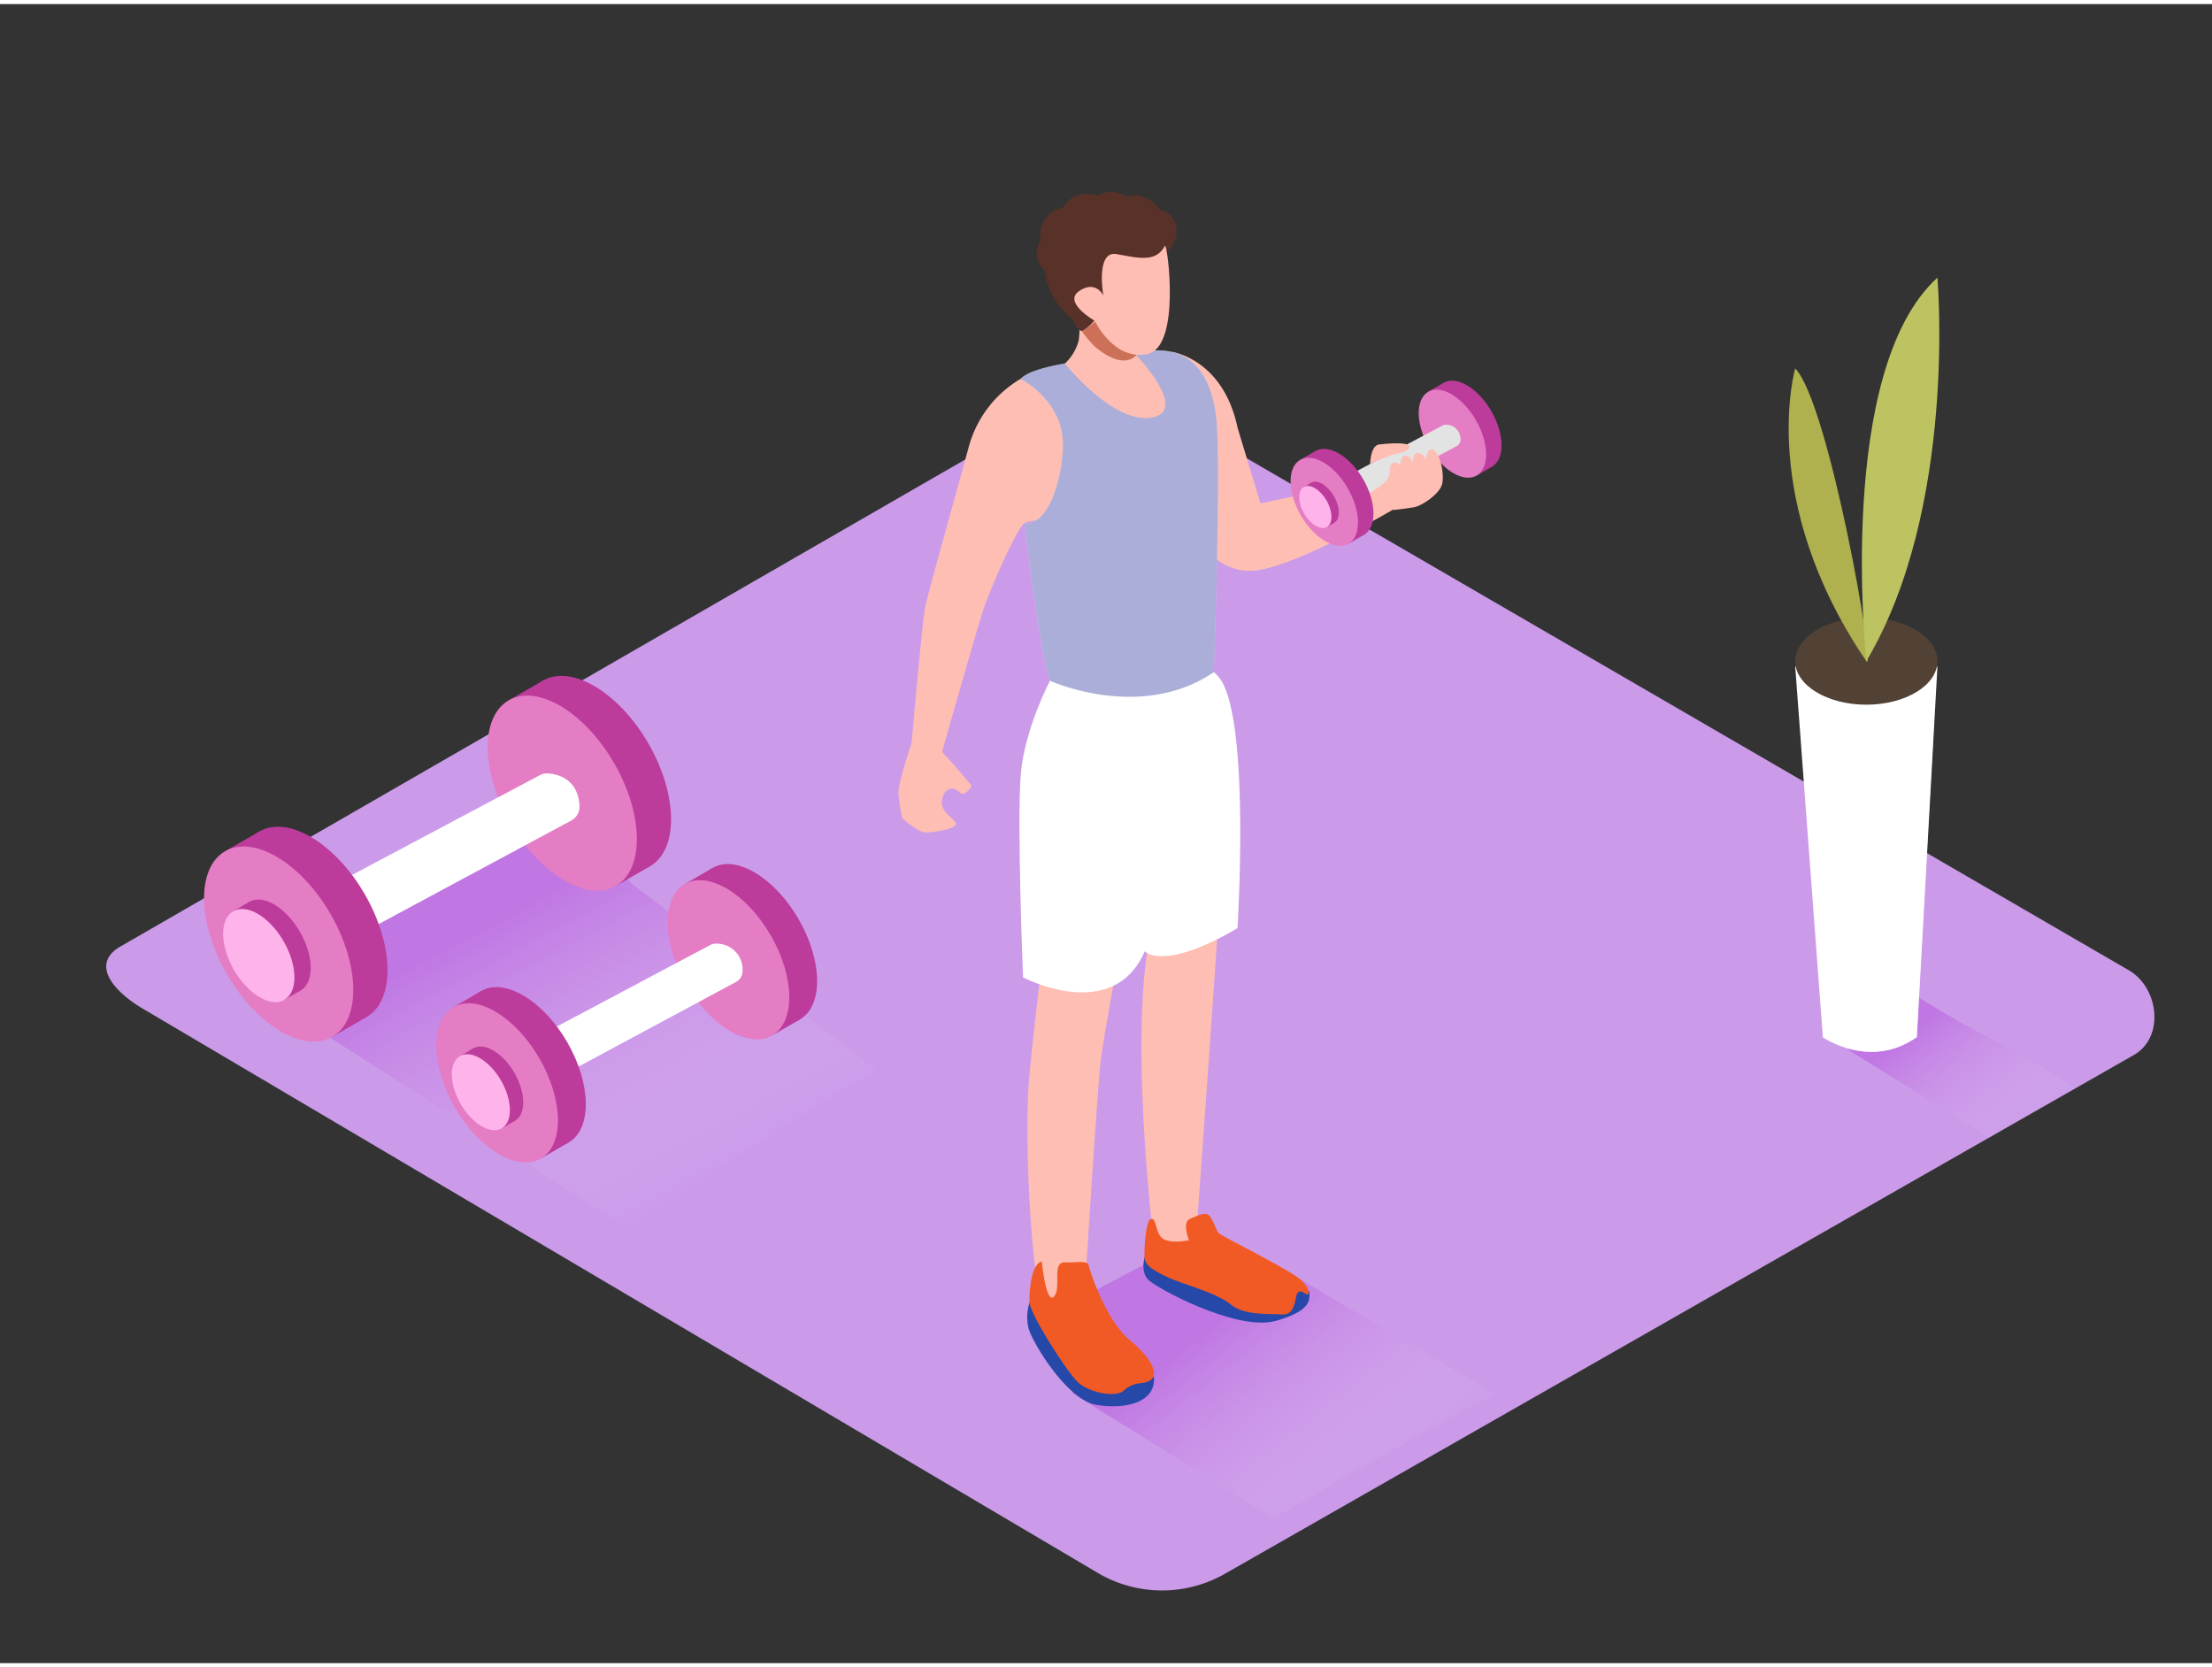 <svg id="Layer_2" data-name="Layer 2" xmlns="http://www.w3.org/2000/svg" xmlns:xlink="http://www.w3.org/1999/xlink" viewBox="0 0 400 300" width="406" height="306" class="illustration styles_illustrationTablet__1DWOa"><rect x="0" y="0" width="400" height="300" fill="#333333" stroke="none"/><defs><linearGradient id="linear-gradient" x1="121.06" y1="215.45" x2="93.46" y2="163.71" gradientUnits="userSpaceOnUse"><stop offset="0" stop-color="#fff" stop-opacity="0.03"></stop><stop offset="0.99" stop-color="#aa2dd4"></stop></linearGradient><linearGradient id="linear-gradient-2" x1="366.8" y1="207.82" x2="348.04" y2="183.87" xlink:href="#linear-gradient"></linearGradient><linearGradient id="linear-gradient-3" x1="248.24" y1="271.76" x2="221.41" y2="237.52" xlink:href="#linear-gradient"></linearGradient></defs><title>PP</title><path d="M198.91,283.92,26.41,182c-5.49-3.08-10.2-8.15-4.85-11.46L194.69,70.74c2.6-1.61,6.54-2.66,9.18-1.13L384.94,174.7c5.49,3.19,6.48,12.1,1,15.29L221.65,283.76A22.94,22.94,0,0,1,198.91,283.92Z" fill="#cb9bea"></path><path d="M158.66,192.84l-44.13-33.56c-1,0-10.75-18.08-11.69-18.38-6.08,3.37-47.15,25.25-53.85,29.25-.06,1.14,5.42,12.25,5.4,13.38l59,37.72C127,213.16,144.67,200.29,158.66,192.84Z" opacity="0.32" fill="url(#linear-gradient)"></path><path d="M364.6,189.61c-8.29-4.62-17.17-8.88-24.46-15-3.46,1.82-7.05,3.74-9.54,5.23,0,.79,3.79,8.56,3.77,9.36l25.44,15.8c5.31-3.17,10.38-6.09,15.52-9C371.81,193.79,368.24,191.64,364.6,189.61Z" opacity="0.32" fill="url(#linear-gradient-2)"></path><path d="M270.4,251.34l-35.08-20.61c-1,0-20.72-6.13-21.66-6.42-6.08,3.37-18.37,9.55-25.06,13.55-.06,1.14,5.42,12.25,5.4,13.38l36.38,22.59C243.93,265.72,256.41,258.78,270.4,251.34Z" opacity="0.32" fill="url(#linear-gradient-3)"></path><path d="M207,226.57s-.8,2.46.54,4,16.13,9.49,23.08,7.56,6.18-4.17,6.12-5.37" fill="#2648a9"></path><path d="M186.21,234.72a8.45,8.45,0,0,0-.21,4.77c.68,2.47,6.91,13,12.37,13.83s10.61-.56,10.3-5" fill="#2648a9"></path><path d="M202.21,172.59s-2.56,13.68-3.15,18.28-2.85,41-2.85,41-4.84,6.68-7.11,5-4.08-31-3-42.65,3.21-28.4,3.21-28.4" fill="#ffbeb3"></path><path d="M220.61,159.28c.29.63-4.3,63.44-4.3,63.44s-3.5,3.94-7.61,1.72c0,0-5.27-42.48.19-59.61" fill="#ffbeb3"></path><path d="M189.89,122.32s-4.48,8.48-5.27,16.64S185,176,185,176s16.24,8.55,22-4.71c0,0,3.26,3.73,16.78-4.19,0,0,2.15-34.3-2.5-44S191.3,118.67,189.89,122.32Z" fill="#ffffff"></path><path d="M211.95,62.9s9.26,1.25,11.86,13.78l4.13,13.61,19.66-4.2,4.86,5s-18.49,11-26,11.38-11.9-7.91-13.81-13.12S211.95,62.9,211.95,62.9Z" fill="#ffbeb3"></path><path d="M184.57,67.76a20.52,20.52,0,0,0-9.4,12.35c-2.38,8.76-7.2,25.89-7.8,28.56s-2.52,24.94-2.52,24.94-2.38,7-2.38,8.91a23.65,23.65,0,0,0,.74,4.75s2.82,2.52,4.16,2.52,5.34-.59,5.49-1.48-3-2.08-2.52-4.45,2.2-2.38,3.18-1.34,2.17-1.19,2.17-1.19-3.56-4.31-5.34-6.09c0,0,6.53-23.1,7.72-26.47s5.78-14,7.2-14.91,6.46.84,10.17-10.14S184.57,67.76,184.57,67.76Z" fill="#ffbeb3"></path><path d="M220,75.41c-.43-4.92-2.27-10.86-7.62-12.4a12.5,12.5,0,0,0-5-.26l-6.47,1L192.56,65s-6.55,1-8,2.8c0,0,8,3.94,7.64,12.49-.23,6-2.72,14-6.94,13.62,0,0,2.9,24.51,4.62,28.45,0,0,16.37,7.46,29.61-1.55C219.49,120.77,220.81,85.13,220,75.41Z" fill="#ffffff"></path><path d="M220,75.41c-.43-4.92-2.27-10.86-7.62-12.4a12.5,12.5,0,0,0-5-.26l-6.47,1L192.56,65s-6.55,1-8,2.8c0,0,8,3.94,7.64,12.49-.23,6-2.72,14-6.94,13.62,0,0,2.9,24.51,4.62,28.45,0,0,16.37,7.46,29.61-1.55C219.49,120.77,220.81,85.13,220,75.41Z" fill="#464daa" opacity="0.45"></path><path d="M195.07,54.92a25,25,0,0,1,0,5.87A8.65,8.65,0,0,1,192.56,65s8.78,11,15.7,9.77-2.85-11.33-2.85-11.33.76.24.65-2.94" fill="#ffbeb3"></path><path d="M188.39,227.37s.77,7.88,2.2,6.34-.51-6.28,2-6.18,4.05-.49,4.32.69,3.13,9.88,7.46,13.44,6.14,7.45,1.81,7.71a5.28,5.28,0,0,0-3,1.37c-1.21,1.23-6.39.5-8.53-1.8s-8.46-12.2-8.49-14.22S186.46,227.83,188.39,227.37Z" fill="#f15a24"></path><path d="M215,223.53s-1.3-3.22.14-3.84,2.89-1.4,3.61-.53,1.15,2.64,1.72,3.16,13,6.67,14.81,8.41,1.48,2.9.91,2.54-1.31-.85-1.67,0-.31,3.84-2.64,3.68-6.86.26-9.37-1.84-8.86-3.7-11.21-4.82-4.32-2.11-4.35-3.7.18-6.76,1.23-6.93.68,2.91,2.32,3.72S215,223.53,215,223.53Z" fill="#f15a24"></path><path d="M205.5,63.5l-.09-.1-7-6.29-2.7,2.16a28.13,28.13,0,0,0,2.15,2.56C200.24,63.88,203.39,65.58,205.5,63.5Z" fill="#cc7158"></path><path d="M211.85,38.41a4,4,0,0,0-2.16-1.21,4.89,4.89,0,0,0-.63-.84,5.54,5.54,0,0,0-3.68-1.78,3.29,3.29,0,0,0-1.53.28A6.28,6.28,0,0,0,201.2,34a4.21,4.21,0,0,0-2.72.67,5.44,5.44,0,0,0-4.09.12,4.59,4.59,0,0,0-2.11,2,5.11,5.11,0,0,0-3.61,2.61,4.28,4.28,0,0,0-.42,3.29,4,4,0,0,0-.4,4.12A4.53,4.53,0,0,0,189,48.27a3,3,0,0,0,0,.42A13.64,13.64,0,0,0,191.12,54a11.74,11.74,0,0,0,1.55,1.87c.38.38.77.73,1.18,1.08s.32.53.28.22a2.45,2.45,0,0,0,1.57,2,11.32,11.32,0,0,0,4.19-5.09.58.58,0,0,1,1,0L208.54,46a5.51,5.51,0,0,0,4-3.56A4.12,4.12,0,0,0,211.85,38.41Z" fill="#583228"></path><path d="M210.65,43.72c.41-.79,3,18.18-3.1,19.54s-9.6-6-9.6-6-5.82-3.31-2.81-5.37,4.38.8,4.38.8-1.45-8.16,2.4-7.48S209,46.82,210.65,43.72Z" fill="#ffbeb3"></path><ellipse cx="265.44" cy="76.06" rx="4.9" ry="8.75" transform="translate(-2.47 142.91) rotate(-30)" fill="#bc3b9b"></ellipse><polyline points="258.26 70.1 261.06 68.48 269.2 75.88 269.81 83.64 267.02 85.26" fill="#bc3b9b"></polyline><ellipse cx="262.64" cy="77.68" rx="4.9" ry="8.75" transform="translate(-3.65 141.73) rotate(-30)" fill="#e47dc4"></ellipse><path d="M245,84.63l15.85-8.42a1.26,1.26,0,0,1,.68-.15,2.59,2.59,0,0,1,2.58,2.66,1.28,1.28,0,0,1-.67,1.19l-16.2,8.71a1.27,1.27,0,0,1-1.69-.47l-1-1.74A1.27,1.27,0,0,1,245,84.63Z" fill="#e3e3e3"></path><ellipse cx="242.27" cy="88.39" rx="4.9" ry="8.75" transform="translate(-11.73 132.98) rotate(-30)" fill="#bc3b9b"></ellipse><polyline points="235.1 82.42 237.9 80.81 246.03 88.2 246.65 95.97 243.85 97.58" fill="#bc3b9b"></polyline><ellipse cx="239.48" cy="90" rx="4.9" ry="8.75" transform="translate(-12.92 131.8) rotate(-30)" fill="#e47dc4"></ellipse><ellipse cx="239.19" cy="90.17" rx="2.34" ry="4.18" transform="translate(-13.04 131.67) rotate(-30)" fill="#bc3b9b"></ellipse><polyline points="235.76 87.32 237.1 86.55 240.99 90.08 241.28 93.79 239.94 94.56" fill="#bc3b9b"></polyline><ellipse cx="237.85" cy="90.94" rx="2.34" ry="4.18" transform="translate(-13.6 131.11) rotate(-30)" fill="#ffb3eb"></ellipse><path d="M259.26,80.65c-1.2-.74-1.38,1.67-1.38,1.67a2.13,2.13,0,0,0-1.29-1.12c-1-.37-1.11,1.72-1.11,1.72s-.46-1.35-1.38-1.26-.92,1.93-.92,1.94c0-.19-.27-.46-.4-.55a.9.9,0,0,0-1.21.25c-.34.43-.2,1-.29,1.49a2.68,2.68,0,0,1-.68,1.52,20,20,0,0,1-2.08,1.59L252,91.48s2.22-.23,3.7-.5,4.61-2.4,5.07-4.15S260.46,81.39,259.26,80.65Z" fill="#ffbeb3"></path><path d="M249.39,79.64c-1.25.15-1.56,2.23-1.63,3.53a20,20,0,0,1,3.09-1.3l.14-.05c.26-.43,3.42-.53,3.84-1.63S251,79.45,249.39,79.64Z" fill="#ffbeb3"></path><ellipse cx="107.86" cy="139.12" rx="10.84" ry="19.38" transform="translate(-55.11 72.57) rotate(-30)" fill="#bc3b9b"></ellipse><polyline points="91.98 125.91 98.17 122.34 116.19 138.72 117.55 155.9 111.36 159.47" fill="#bc3b9b"></polyline><ellipse cx="101.67" cy="142.69" rx="10.84" ry="19.38" transform="translate(-57.72 69.95) rotate(-30)" fill="#e47dc4"></ellipse><path d="M62.51,158.09l35.08-18.64a2.79,2.79,0,0,1,1.49-.33c1.73.11,5.44.93,5.72,5.89a2.83,2.83,0,0,1-1.49,2.62L67.45,166.91a2.81,2.81,0,0,1-3.75-1L61.41,162A2.81,2.81,0,0,1,62.51,158.09Z" fill="#ffffff"></path><ellipse cx="56.58" cy="166.4" rx="10.84" ry="19.38" transform="translate(-75.62 50.58) rotate(-30)" fill="#bc3b9b"></ellipse><polyline points="40.7 153.19 46.89 149.62 64.91 166 66.27 183.18 60.08 186.75" fill="#bc3b9b"></polyline><ellipse cx="50.39" cy="169.97" rx="10.84" ry="19.38" transform="translate(-78.23 47.97) rotate(-30)" fill="#e47dc4"></ellipse><ellipse cx="49.75" cy="170.34" rx="5.18" ry="9.25" transform="translate(-78.51 47.7) rotate(-30)" fill="#bc3b9b"></ellipse><polyline points="42.17 164.03 45.12 162.33 53.73 170.15 54.38 178.35 51.42 180.06" fill="#bc3b9b"></polyline><ellipse cx="46.79" cy="172.05" rx="5.18" ry="9.25" transform="translate(-79.75 46.45) rotate(-30)" fill="#ffb3eb"></ellipse><ellipse cx="136.76" cy="169.9" rx="8.84" ry="15.81" transform="translate(-66.63 91.14) rotate(-30)" fill="#bc3b9b"></ellipse><polyline points="123.81 159.13 128.86 156.21 143.56 169.58 144.67 183.59 139.62 186.51" fill="#bc3b9b"></polyline><ellipse cx="131.72" cy="172.82" rx="8.84" ry="15.81" transform="translate(-68.76 89.01) rotate(-30)" fill="#e47dc4"></ellipse><path d="M99.77,185.38l28.62-15.21a2.27,2.27,0,0,1,1.22-.27,4.67,4.67,0,0,1,4.67,4.8,2.3,2.3,0,0,1-1.21,2.14L103.8,192.57a2.29,2.29,0,0,1-3.06-.85l-1.87-3.15A2.29,2.29,0,0,1,99.77,185.38Z" fill="#ffffff"></path><ellipse cx="94.93" cy="192.15" rx="8.84" ry="15.81" transform="translate(-83.36 73.21) rotate(-30)" fill="#bc3b9b"></ellipse><polyline points="81.98 181.38 87.03 178.46 101.73 191.82 102.84 205.84 97.79 208.75" fill="#bc3b9b"></polyline><ellipse cx="89.89" cy="195.07" rx="8.84" ry="15.81" transform="translate(-85.49 71.08) rotate(-30)" fill="#e47dc4"></ellipse><ellipse cx="89.36" cy="195.37" rx="4.22" ry="7.55" transform="translate(-85.71 70.86) rotate(-30)" fill="#bc3b9b"></ellipse><polyline points="83.18 190.22 85.59 188.83 92.61 195.21 93.14 201.91 90.73 203.3" fill="#bc3b9b"></polyline><ellipse cx="86.95" cy="196.76" rx="4.22" ry="7.55" transform="translate(-86.73 69.84) rotate(-30)" fill="#ffb3eb"></ellipse><path d="M324.63,119.79l5,67s8.51,6,17,0l3.72-67Z" fill="#ffffff"></path><path d="M340,167.06a97.07,97.07,0,0,1-10.41,19.24l0,.51s8.51,6,17,0l3-54.57A154.44,154.44,0,0,1,340,167.06Z" fill="#fff" opacity="0.59"></path><ellipse cx="337.49" cy="118.82" rx="12.86" ry="7.87" fill="#524235"></ellipse><path d="M337.49,118.82c1.88,2.77-6.74-46.65-12.86-52.94C324.63,65.88,317.68,89.67,337.49,118.82Z" fill="#afb14e"></path><path d="M337.49,118.82s-5.62-52.59,12.86-69.35C350.34,49.47,354,91.07,337.49,118.82Z" fill="#bdc361"></path></svg>